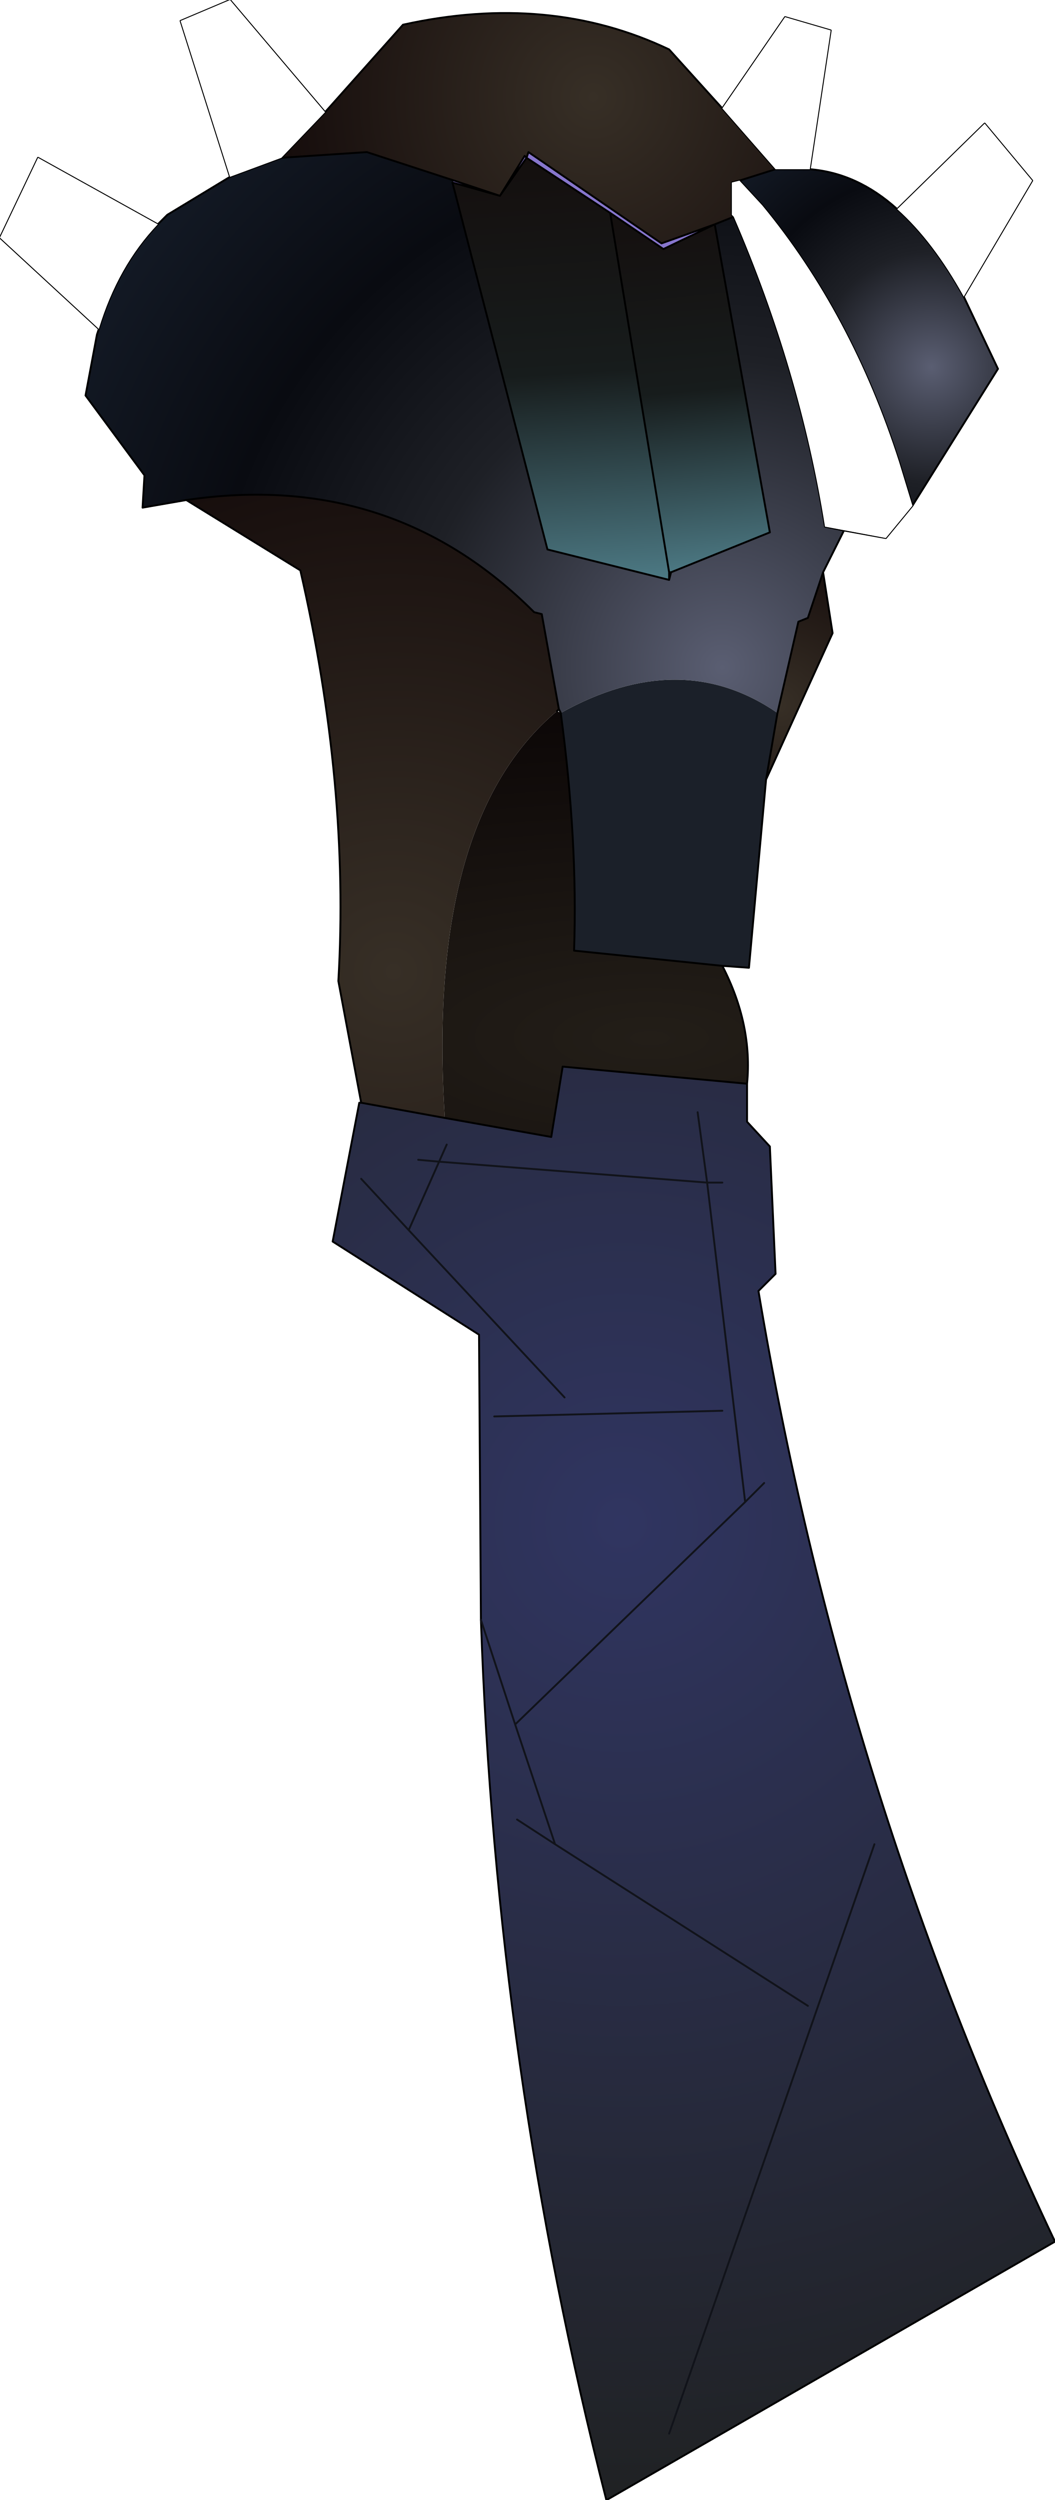 <?xml version="1.0" encoding="UTF-8" standalone="no"?>
<svg xmlns:ffdec="https://www.free-decompiler.com/flash" xmlns:xlink="http://www.w3.org/1999/xlink" ffdec:objectType="frame" height="131.5px" width="55.5px" xmlns="http://www.w3.org/2000/svg">
  <g transform="matrix(2.0, 0.0, 0.0, 2.0, 28.2, 40.8)">
    <use ffdec:characterId="902" height="65.75" transform="matrix(1.0, 0.0, 0.0, 1.0, -14.1, -20.4)" width="27.75" xlink:href="#shape0"/>
    <filter id="filter0">
      <feFlood flood-color="#66ffff" flood-opacity="1.0" result="filterResult0"/>
      <feComposite in="filterResult0" in2="SourceGraphic" operator="out" result="filterResult1"/>
      <feConvolveMatrix divisor="25.0" in="filterResult1" kernelMatrix="1 1 1 1 1 1 1 1 1 1 1 1 1 1 1 1 1 1 1 1 1 1 1 1 1" order="5 5" result="filterResult2"/>
      <feComposite in="filterResult2" in2="SourceGraphic" operator="in" result="filterResult3"/>
      <feComposite in="filterResult3" in2="SourceGraphic" operator="over" result="filterResult4"/>
      <feColorMatrix in="filterResult4" result="filterResult5" type="matrix" values="0 0 0 0 0.0,0 0 0 0 0.6,0 0 0 0 1.0,0 0 0 1 0"/>
      <feConvolveMatrix divisor="25.0" in="filterResult5" kernelMatrix="1 1 1 1 1 1 1 1 1 1 1 1 1 1 1 1 1 1 1 1 1 1 1 1 1" order="5 5" result="filterResult6"/>
      <feComposite in="filterResult4" in2="filterResult6" operator="over" result="filterResult7"/>
    </filter>
    <use ffdec:characterId="887" filter="url(#filter0)" height="14.15" transform="matrix(1.0, 0.0, 0.0, 1.0, -14.1, -20.4)" width="27.15" xlink:href="#sprite0"/>
  </g>
  <defs>
    <g id="shape0" transform="matrix(1.0, 0.0, 0.0, 1.0, 14.1, 20.4)">
      <path d="M4.7 -14.5 L3.35 -13.85 1.95 -14.8 -0.25 -16.25 -0.2 -16.4 3.3 -14.0 4.7 -14.5 M3.5 -5.35 L3.55 -5.35 3.5 -5.15 3.5 -5.35 3.5 -5.2 3.55 -5.35 3.5 -5.2 3.5 -5.35 M-2.2 -15.6 L-2.15 -15.65 -0.95 -15.25 -2.2 -15.6 M-0.25 -16.25 L-0.95 -15.25 -0.3 -16.3 -0.25 -16.25" fill="#8776cd" fill-rule="evenodd" stroke="none"/>
      <path d="M-4.6 8.6 L-5.2 5.4 Q-4.9 0.25 -6.2 -5.4 L-9.2 -7.25 Q-3.8 -8.05 -0.05 -4.3 L0.15 -4.25 0.6 -1.75 0.55 -1.7 Q-2.9 1.2 -2.4 9.0 L-4.6 8.6" fill="url(#gradient0)" fill-rule="evenodd" stroke="none"/>
      <path d="M7.55 -5.35 L7.8 -3.75 6.05 0.1 6.35 -1.65 6.9 -4.05 7.15 -4.15 7.55 -5.35" fill="url(#gradient1)" fill-rule="evenodd" stroke="none"/>
      <path d="M-5.55 -17.45 L-3.5 -19.75 Q0.35 -20.6 3.5 -19.1 L4.9 -17.55 6.3 -15.95 5.35 -15.65 5.15 -15.6 5.15 -14.75 5.2 -14.7 4.7 -14.5 3.3 -14.0 -0.2 -16.4 -0.25 -16.25 -0.3 -16.3 -0.95 -15.25 -2.15 -15.65 -4.45 -16.4 -6.7 -16.25 -5.55 -17.45" fill="url(#gradient2)" fill-rule="evenodd" stroke="none"/>
      <path d="M4.9 5.0 Q5.7 6.55 5.55 8.1 L0.7 7.65 0.4 9.5 -2.4 9.0 Q-2.9 1.2 0.55 -1.7 L0.65 -1.65 Q1.1 1.7 1.0 4.6 L4.9 5.0" fill="url(#gradient3)" fill-rule="evenodd" stroke="none"/>
      <path d="M5.55 8.1 L5.55 9.1 6.15 9.75 6.3 13.1 5.85 13.55 Q8.05 26.7 13.65 38.55 L1.85 45.35 Q-1.05 34.0 -1.45 22.2 L-1.5 14.7 -5.35 12.25 -4.65 8.6 -4.6 8.6 -2.4 9.0 0.4 9.5 0.7 7.65 5.55 8.1 M8.9 28.1 L3.5 43.6 8.9 28.1 M0.75 16.35 L-3.35 11.95 -2.55 10.15 4.5 10.7 5.5 19.1 6.0 18.6 5.5 19.1 -0.55 24.95 0.5 28.1 7.15 32.35 0.5 28.1 -0.55 24.95 5.5 19.1 4.5 10.7 -2.55 10.15 -3.35 11.95 0.75 16.35 M4.9 10.7 L4.5 10.7 4.25 8.85 4.5 10.7 4.9 10.7 M-1.1 16.85 L4.9 16.7 -1.1 16.85 M-0.5 27.45 L0.5 28.1 -0.5 27.45 M-1.45 22.2 L-0.55 24.95 -1.45 22.2 M-2.35 9.7 L-2.55 10.15 -3.1 10.1 -2.55 10.15 -2.35 9.7 M-3.35 11.95 L-4.6 10.6 -3.35 11.95" fill="url(#gradient4)" fill-rule="evenodd" stroke="none"/>
      <path d="M8.1 -6.45 L7.55 -5.35 7.15 -4.15 6.9 -4.05 6.35 -1.65 Q3.8 -3.4 0.65 -1.65 L0.6 -1.75 0.15 -4.25 -0.05 -4.3 Q-3.8 -8.05 -9.2 -7.25 L-10.35 -7.05 -10.3 -7.9 -11.85 -10.0 -11.55 -11.6 -11.5 -11.75 Q-11.0 -13.4 -9.95 -14.5 L-9.7 -14.75 -8.05 -15.75 -6.7 -16.25 -4.45 -16.4 -2.15 -15.65 -2.2 -15.6 0.3 -5.95 3.5 -5.15 3.55 -5.35 6.15 -6.4 4.7 -14.5 5.2 -14.7 Q6.95 -10.65 7.6 -6.55 L8.1 -6.45" fill="url(#gradient5)" fill-rule="evenodd" stroke="none"/>
      <path d="M11.25 -12.6 L12.15 -10.7 9.9 -7.1 9.55 -8.25 Q8.3 -12.15 5.95 -15.0 L5.35 -15.65 6.3 -15.95 7.2 -15.95 Q8.45 -15.85 9.5 -14.9 10.45 -14.05 11.25 -12.6" fill="url(#gradient6)" fill-rule="evenodd" stroke="none"/>
      <path d="M6.05 0.1 L5.6 5.05 4.9 5.0 1.0 4.6 Q1.1 1.7 0.65 -1.65 3.8 -3.4 6.35 -1.65 L6.05 0.1" fill="#1b2029" fill-rule="evenodd" stroke="none"/>
      <path d="M-0.25 -16.25 L1.95 -14.8 3.5 -5.35 3.5 -5.15 0.3 -5.95 -2.2 -15.6 -0.95 -15.25 -0.25 -16.25" fill="url(#gradient7)" fill-rule="evenodd" stroke="none"/>
      <path d="M1.95 -14.8 L3.35 -13.85 4.7 -14.5 6.15 -6.4 3.55 -5.35 3.5 -5.35 1.95 -14.8" fill="url(#gradient8)" fill-rule="evenodd" stroke="none"/>
      <path d="M9.5 -14.9 L11.8 -17.15 13.05 -15.65 11.25 -12.6 12.15 -10.7 9.9 -7.1 9.2 -6.25 8.1 -6.45 7.55 -5.35 7.8 -3.75 6.05 0.1 5.6 5.05 4.9 5.0 Q5.7 6.55 5.55 8.1 L5.55 9.1 6.15 9.75 6.3 13.1 5.85 13.55 Q8.05 26.7 13.65 38.55 L1.85 45.35 Q-1.05 34.0 -1.45 22.2 L-1.5 14.7 -5.35 12.25 -4.65 8.6 -4.6 8.6 -5.2 5.4 Q-4.9 0.25 -6.2 -5.4 L-9.2 -7.25 -10.35 -7.05 -10.3 -7.9 -11.85 -10.0 -11.55 -11.6 -11.5 -11.75 -14.1 -14.15 -13.1 -16.25 -9.95 -14.5 -9.7 -14.75 -8.05 -15.75 -9.35 -19.85 -8.05 -20.4 -5.55 -17.45 -3.5 -19.75 Q0.35 -20.6 3.5 -19.1 L4.9 -17.55 6.55 -19.95 7.75 -19.6 7.2 -15.95 Q8.45 -15.85 9.5 -14.9 10.45 -14.05 11.25 -12.6 M1.95 -14.8 L3.35 -13.85 4.7 -14.5 3.3 -14.0 -0.2 -16.4 -0.25 -16.25 1.95 -14.8 3.5 -5.35 3.55 -5.35 6.15 -6.4 4.7 -14.5 5.2 -14.7 5.15 -14.75 5.15 -15.6 5.35 -15.65 6.3 -15.95 4.9 -17.55 M5.35 -15.65 L5.95 -15.0 Q8.3 -12.15 9.55 -8.25 L9.9 -7.1 M6.3 -15.95 L7.2 -15.95 M8.1 -6.45 L7.6 -6.55 Q6.95 -10.65 5.2 -14.7 M3.5 -5.35 L3.5 -5.15 3.55 -5.35 3.5 -5.2 3.5 -5.35 M0.6 -1.75 L0.55 -1.7 M0.65 -1.65 L0.6 -1.75 0.15 -4.25 -0.05 -4.3 Q-3.8 -8.05 -9.2 -7.25 M3.5 -5.15 L0.3 -5.95 -2.2 -15.6 -0.95 -15.25 -0.3 -16.3 -0.25 -16.25 -0.95 -15.25 -2.15 -15.65 -4.45 -16.4 -6.7 -16.25 -8.05 -15.75 M6.35 -1.65 L6.9 -4.05 7.15 -4.15 7.55 -5.35 M6.35 -1.65 L6.05 0.1 M0.65 -1.65 Q1.1 1.7 1.0 4.6 L4.9 5.0 M5.55 8.1 L0.7 7.65 0.4 9.5 -2.4 9.0 -4.6 8.6 M-6.7 -16.25 L-5.55 -17.45 M-11.5 -11.75 Q-11.0 -13.4 -9.95 -14.5" fill="none" stroke="#000000" stroke-linecap="round" stroke-linejoin="round" stroke-width="0.05"/>
      <path d="M4.25 8.85 L4.5 10.7 4.9 10.7 M6.0 18.6 L5.5 19.1 -0.55 24.95 0.5 28.1 7.15 32.35 M5.5 19.1 L4.5 10.7 -2.55 10.15 -3.35 11.95 0.75 16.35 M3.5 43.6 L8.9 28.1 M-4.6 10.6 L-3.35 11.95 M-2.55 10.15 L-3.1 10.1 M-2.55 10.15 L-2.35 9.7 M-0.55 24.95 L-1.45 22.2 M0.5 28.1 L-0.5 27.45 M4.9 16.7 L-1.1 16.85" fill="none" stroke="#11131a" stroke-linecap="round" stroke-linejoin="round" stroke-width="0.05"/>
    </g>
    <radialGradient cx="0" cy="0" gradientTransform="matrix(0.017, 0.0, 0.0, 0.017, -3.75, 5.15)" gradientUnits="userSpaceOnUse" id="gradient0" r="819.2" spreadMethod="pad">
      <stop offset="0.0" stop-color="#372f26"/>
      <stop offset="1.0" stop-color="#160d0c"/>
    </radialGradient>
    <radialGradient cx="0" cy="0" gradientTransform="matrix(0.005, 0.0, 0.0, 0.005, 6.4, -1.85)" gradientUnits="userSpaceOnUse" id="gradient1" r="819.2" spreadMethod="pad">
      <stop offset="0.0" stop-color="#372f26"/>
      <stop offset="1.0" stop-color="#160d0c"/>
    </radialGradient>
    <radialGradient cx="0" cy="0" gradientTransform="matrix(0.01, 0.0, 0.0, 0.01, 1.5, -17.85)" gradientUnits="userSpaceOnUse" id="gradient2" r="819.2" spreadMethod="pad">
      <stop offset="0.0" stop-color="#372f26"/>
      <stop offset="1.0" stop-color="#160d0c"/>
    </radialGradient>
    <radialGradient cx="0" cy="0" gradientTransform="matrix(0.03, 0.0, 0.0, 0.011, 3.0, 6.9)" gradientUnits="userSpaceOnUse" id="gradient3" r="819.2" spreadMethod="pad">
      <stop offset="0.0" stop-color="#231e18"/>
      <stop offset="1.0" stop-color="#0b0606"/>
    </radialGradient>
    <radialGradient cx="0" cy="0" gradientTransform="matrix(0.031, 0.0, 0.0, 0.031, 2.25, 19.65)" gradientUnits="userSpaceOnUse" id="gradient4" r="819.2" spreadMethod="pad">
      <stop offset="0.0" stop-color="#303561"/>
      <stop offset="1.0" stop-color="#202224"/>
    </radialGradient>
    <radialGradient cx="0" cy="0" gradientTransform="matrix(0.024, 0.0, 0.0, 0.024, 4.9, -2.85)" gradientUnits="userSpaceOnUse" id="gradient5" r="819.2" spreadMethod="pad">
      <stop offset="0.0" stop-color="#5a5e72"/>
      <stop offset="0.412" stop-color="#1e2026"/>
      <stop offset="0.69" stop-color="#090b11"/>
      <stop offset="1.0" stop-color="#141b27"/>
    </radialGradient>
    <radialGradient cx="0" cy="0" gradientTransform="matrix(0.009, 0.0, 0.0, 0.009, 10.4, -10.75)" gradientUnits="userSpaceOnUse" id="gradient6" r="819.2" spreadMethod="pad">
      <stop offset="0.0" stop-color="#5a5e72"/>
      <stop offset="0.412" stop-color="#1e2026"/>
      <stop offset="0.69" stop-color="#090b11"/>
      <stop offset="1.0" stop-color="#141b27"/>
    </radialGradient>
    <linearGradient gradientTransform="matrix(-5.0E-4, -0.007, 0.003, -2.0E-4, 0.65, -10.6)" gradientUnits="userSpaceOnUse" id="gradient7" spreadMethod="pad" x1="-819.2" x2="819.2">
      <stop offset="0.0" stop-color="#4e7c87"/>
      <stop offset="0.498" stop-color="#171c1c"/>
      <stop offset="1.0" stop-color="#140f0e"/>
    </linearGradient>
    <linearGradient gradientTransform="matrix(-5.0E-4, -0.006, 0.002, -2.0E-4, 4.1, -10.15)" gradientUnits="userSpaceOnUse" id="gradient8" spreadMethod="pad" x1="-819.2" x2="819.2">
      <stop offset="0.0" stop-color="#4e7c87"/>
      <stop offset="0.498" stop-color="#171c1c"/>
      <stop offset="1.0" stop-color="#140f0e"/>
    </linearGradient>
    <g id="sprite0" transform="matrix(1.0, 0.0, 0.0, 1.0, 13.6, 7.1)">
      <use ffdec:characterId="886" height="14.15" transform="matrix(1.0, 0.0, 0.0, 1.0, -13.6, -7.1)" width="27.15" xlink:href="#shape1"/>
    </g>
    <g id="shape1" transform="matrix(1.0, 0.0, 0.0, 1.0, 13.6, 7.1)">
      <path d="M8.25 -6.3 L7.7 -2.65 6.8 -2.65 5.4 -4.25 7.05 -6.65 8.25 -6.3 M5.65 -1.45 L5.65 -2.3 5.85 -2.35 6.45 -1.7 Q8.8 1.15 10.05 5.05 L10.4 6.2 9.7 7.05 8.1 6.75 Q7.45 2.65 5.7 -1.4 L5.65 -1.45 M13.55 -2.35 L11.75 0.7 Q10.95 -0.75 10.0 -1.6 L12.3 -3.85 13.55 -2.35 M-9.45 -1.2 Q-10.5 -0.1 -11.0 1.55 L-13.6 -0.85 -12.6 -2.95 -9.45 -1.2 M-7.55 -7.1 L-5.05 -4.15 -6.2 -2.95 -7.55 -2.45 -8.85 -6.55 -7.55 -7.1" fill="#ffffff" fill-rule="evenodd" stroke="none"/>
    </g>
  </defs>
</svg>
